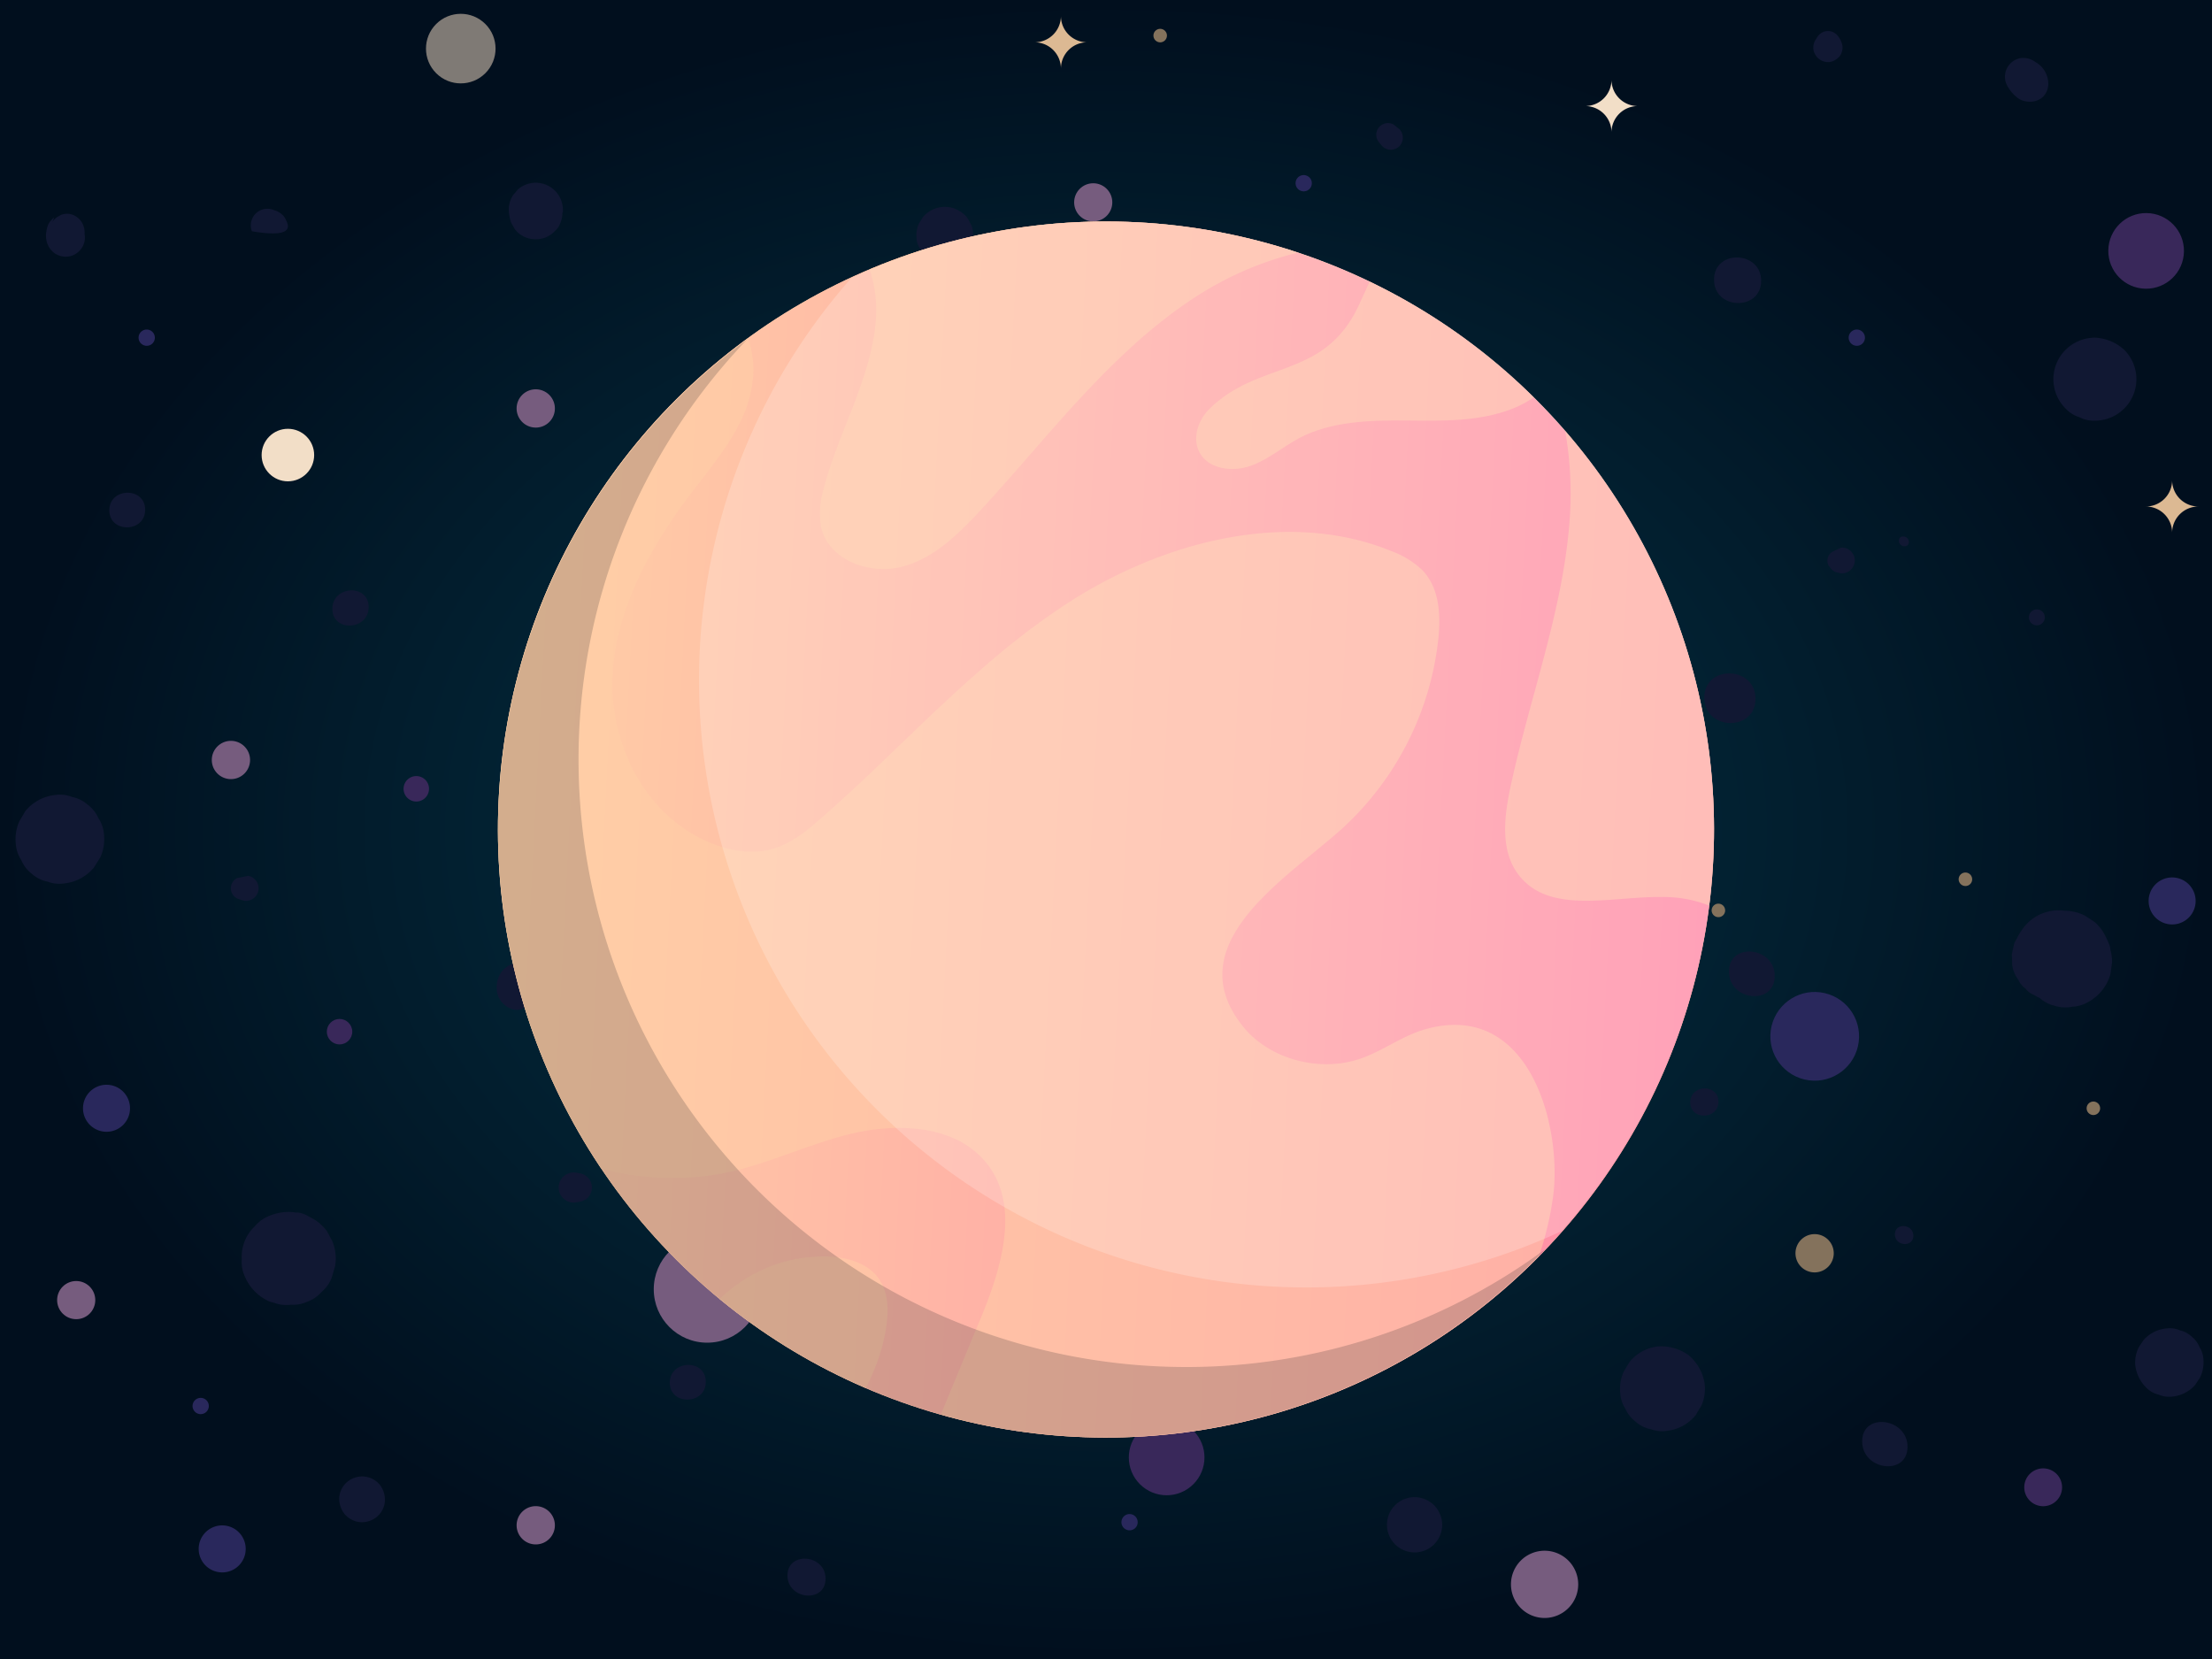 <svg xmlns="http://www.w3.org/2000/svg" xmlns:xlink="http://www.w3.org/1999/xlink" viewBox="0 0 400 300"><rect x="0" y="0" width="400" height="300" fill="#808080" stroke="none"/><defs><style>.eb6caf98-22e1-405b-b0bc-50ce78b14a6c{fill:none;}.a384c78c-14d4-4bb3-b745-252d71abe5ff{isolation:isolate;}.b448a2a7-1928-4788-a844-2044fc8f306c{fill:url(#e2c2809a-7d5f-46bb-a723-6c9dd012e91b);}.e6e51941-9b63-4f6a-b333-cdb591c6ac95{fill:#29285c;}.f9515170-705e-4449-86a6-3627a00acf93{fill:#39285a;}.f460bebe-8a2a-45bc-acfa-8094558b619d{fill:#111833;}.fbc255cf-9fd1-4517-82b9-79a41c3b65df{fill:#84725c;}.eda53af6-fa98-4526-96ef-6e9aa0545eef{fill:#765c7e;}.a864bd78-39f2-4d75-b6ad-6083590178cd{fill:#f2dec7;}.e62c3a02-b1be-42be-87e1-2b01b243fe12{fill:#dcb993;}.abd43651-5286-43e4-ada4-bec6a06b885c{opacity:0.51;}.bb379cbe-f992-4a41-97a9-9d3f0dffd624{fill:#fae1c8;}.a94cf527-feb5-4930-aabf-01c4ffb2ff29,.e2c85049-c1c1-4089-8279-a79b33f64f17{fill:#ffd0a6;}.be10e642-d586-4d7f-8d26-01505b83e7a8{fill:url(#ac29831f-80fc-4456-80f5-0c3f2fc920b6);}.e558c92a-1948-49ab-a4b4-174595de2baa{opacity:0.5;}.a94cf527-feb5-4930-aabf-01c4ffb2ff29,.bbd3be1a-d248-4c6d-88bb-25d20f03f1b0,.e558c92a-1948-49ab-a4b4-174595de2baa{mix-blend-mode:multiply;}.b930a7fa-abbe-4371-969d-3116b2dc0c29{clip-path:url(#aea0031a-4229-44dd-af4e-2c3c2ca348be);}.bbd3be1a-d248-4c6d-88bb-25d20f03f1b0,.ee121dfb-edf8-4c37-8a7a-1f9ee1fa8a9f{opacity:0.2;}.ba235753-c7fb-40bc-bb94-ac7112e468e9{fill:#222226;}.ee121dfb-edf8-4c37-8a7a-1f9ee1fa8a9f{mix-blend-mode:overlay;}.abdfd28e-aa5c-4a0c-afaa-f8edc0d853db{fill:#fff;}</style><radialGradient id="e2c2809a-7d5f-46bb-a723-6c9dd012e91b" cx="200" cy="150" r="250" gradientTransform="translate(40 60) scale(0.8 0.6)" gradientUnits="userSpaceOnUse"><stop offset="0" stop-color="#03384a"/><stop offset="1" stop-color="#010f1e"/></radialGradient><linearGradient id="ac29831f-80fc-4456-80f5-0c3f2fc920b6" x1="89.05" y1="144.27" x2="371.44" y2="158.85" gradientTransform="translate(164.64 -97.49) rotate(45)" gradientUnits="userSpaceOnUse"><stop offset="0" stop-color="#ffd0a6"/><stop offset="0.99" stop-color="#ff77a6"/></linearGradient><clipPath id="aea0031a-4229-44dd-af4e-2c3c2ca348be"><circle class="eb6caf98-22e1-405b-b0bc-50ce78b14a6c" cx="200" cy="150" r="109.95" transform="translate(-47.49 185.36) rotate(-45)"/></clipPath></defs><g class="a384c78c-14d4-4bb3-b745-252d71abe5ff"><g id="bab8cac8-36a6-495a-ba7e-2bf50fd1f628" data-name="OBJECTS"><rect class="b448a2a7-1928-4788-a844-2044fc8f306c" width="400" height="300"/><path class="e6e51941-9b63-4f6a-b333-cdb591c6ac95" d="M235.76,34.6a1.47,1.47,0,1,1,1.46-1.46A1.46,1.46,0,0,1,235.76,34.6Z"/><path class="e6e51941-9b63-4f6a-b333-cdb591c6ac95" d="M26.48,62.53A1.47,1.47,0,1,1,28,61.06,1.46,1.46,0,0,1,26.48,62.53Z"/><path class="e6e51941-9b63-4f6a-b333-cdb591c6ac95" d="M335.77,62.53a1.47,1.47,0,1,1,1.47-1.47A1.46,1.46,0,0,1,335.77,62.53Z"/><path class="e6e51941-9b63-4f6a-b333-cdb591c6ac95" d="M204.27,276.73a1.47,1.47,0,1,1,1.46-1.46A1.46,1.46,0,0,1,204.27,276.73Z"/><path class="e6e51941-9b63-4f6a-b333-cdb591c6ac95" d="M36.3,255.72a1.47,1.47,0,1,1,1.46-1.47A1.47,1.47,0,0,1,36.3,255.72Z"/><path class="e6e51941-9b63-4f6a-b333-cdb591c6ac95" d="M235.76,115.91a4.25,4.25,0,1,1,4.24-4.25A4.25,4.25,0,0,1,235.76,115.91Z"/><path class="e6e51941-9b63-4f6a-b333-cdb591c6ac95" d="M40.19,284.34a4.25,4.25,0,1,1,4.24-4.25A4.24,4.24,0,0,1,40.19,284.34Z"/><path class="e6e51941-9b63-4f6a-b333-cdb591c6ac95" d="M392.79,167.17a4.25,4.25,0,1,1,4.25-4.25A4.24,4.24,0,0,1,392.79,167.17Z"/><circle class="e6e51941-9b63-4f6a-b333-cdb591c6ac95" cx="123.77" cy="118.31" r="4.24"/><path class="e6e51941-9b63-4f6a-b333-cdb591c6ac95" d="M19.26,204.66a4.25,4.25,0,1,1,4.25-4.25A4.24,4.24,0,0,1,19.26,204.66Z"/><circle class="e6e51941-9b63-4f6a-b333-cdb591c6ac95" cx="328.15" cy="187.39" r="8.02" transform="translate(70.11 463.46) rotate(-76.66)"/><circle class="e6e51941-9b63-4f6a-b333-cdb591c6ac95" cx="221.27" cy="159.48" r="6.84" transform="translate(28.41 352.34) rotate(-80.78)"/><circle class="f9515170-705e-4449-86a6-3627a00acf93" cx="210.97" cy="263.55" r="6.84" transform="translate(-124.57 226.37) rotate(-45)"/><path class="f9515170-705e-4449-86a6-3627a00acf93" d="M369.47,272.37a3.42,3.42,0,1,1,3.42-3.42A3.42,3.42,0,0,1,369.47,272.37Z"/><circle class="f9515170-705e-4449-86a6-3627a00acf93" cx="388.1" cy="45.37" r="6.84" transform="translate(337.17 432.78) rotate(-89.18)"/><circle class="f9515170-705e-4449-86a6-3627a00acf93" cx="264.67" cy="224.96" r="2.3"/><path class="f9515170-705e-4449-86a6-3627a00acf93" d="M75.28,144.94a2.3,2.3,0,1,1,2.3-2.3A2.3,2.3,0,0,1,75.28,144.94Z"/><circle class="f9515170-705e-4449-86a6-3627a00acf93" cx="61.4" cy="186.56" r="2.3"/><path class="f460bebe-8a2a-45bc-acfa-8094558b619d" d="M369.39,17.55a3.28,3.28,0,0,0,1-2.2A4.52,4.52,0,0,0,368,11.18a3.56,3.56,0,0,0-2.5-.69,3.42,3.42,0,0,0-2.3,5.38,6.32,6.32,0,0,0,.93,1.2,8,8,0,0,0,.93.79,3.89,3.89,0,0,0,2.1.53A3.35,3.35,0,0,0,369.39,17.55Z"/><path class="f460bebe-8a2a-45bc-acfa-8094558b619d" d="M330.8,11.22a2.73,2.73,0,0,0,1.56-.75,1.94,1.94,0,0,0,.6-.81,2.69,2.69,0,0,0,.21-1.34A3.83,3.83,0,0,0,332,6.13l-.49-.31a2.36,2.36,0,0,0-1.77-.06,2.54,2.54,0,0,0-1.26,1.18,2.82,2.82,0,0,0-.57,1.9A2.7,2.7,0,0,0,330.8,11.22Z"/><path class="f460bebe-8a2a-45bc-acfa-8094558b619d" d="M318.47,50.78c0-5.48-8.52-5.71-8.52-.21S318.47,56.27,318.47,50.78Z"/><path class="f460bebe-8a2a-45bc-acfa-8094558b619d" d="M369.77,111.64a1.44,1.44,0,0,0-2.88,0A1.44,1.44,0,0,0,369.77,111.64Z"/><path class="f460bebe-8a2a-45bc-acfa-8094558b619d" d="M249.36,25.73Z"/><path class="f460bebe-8a2a-45bc-acfa-8094558b619d" d="M249.44,25.82h0l-.08-.09Z"/><path class="f460bebe-8a2a-45bc-acfa-8094558b619d" d="M253.08,26.41a2.22,2.22,0,0,0-.07-3.09l-.93-.75a2.05,2.05,0,0,0-1.62-.25,2.2,2.2,0,0,0-1.12.72,2.14,2.14,0,0,0,.1,2.78l.16.2c.14.15.27.31.4.46A2.19,2.19,0,0,0,253.08,26.41Z"/><path class="f460bebe-8a2a-45bc-acfa-8094558b619d" d="M346,223.46c0-2.15-3.35-2.42-3.35-.25S346,225.62,346,223.46Z"/><path class="f460bebe-8a2a-45bc-acfa-8094558b619d" d="M345.18,98c0-1.15-1.8-1.39-1.8-.22S345.18,99.19,345.18,98Z"/><path class="f460bebe-8a2a-45bc-acfa-8094558b619d" d="M210.22,144a6.65,6.65,0,0,0,4.4-2.49l.87-1.46a6.55,6.55,0,0,0,.48-3.42,5,5,0,0,0-.87-2.45,5,5,0,0,0-1.62-1.95,5,5,0,0,0-2.28-1.1,5.09,5.09,0,0,0-2.6-.25,6.71,6.71,0,0,0-4.4,2.5l-.86,1.45a6.58,6.58,0,0,0-.49,3.42,5,5,0,0,0,.88,2.46,6,6,0,0,0,3.9,3A4.94,4.94,0,0,0,210.22,144Z"/><path class="f460bebe-8a2a-45bc-acfa-8094558b619d" d="M251.49,196.91a6.69,6.69,0,0,0,4.4-2.49l.87-1.46a6.58,6.58,0,0,0,.48-3.42,6.78,6.78,0,0,0-7.37-5.75,6.7,6.7,0,0,0-4.4,2.49l-.86,1.46a6.55,6.55,0,0,0-.49,3.42,5,5,0,0,0,.88,2.46,4.89,4.89,0,0,0,1.62,1.94,7.26,7.26,0,0,0,4.87,1.35Z"/><path class="f460bebe-8a2a-45bc-acfa-8094558b619d" d="M245.9,88.61c0-1.63-2.53-1.92-2.53-.28S245.9,90.25,245.9,88.61Z"/><path class="f460bebe-8a2a-45bc-acfa-8094558b619d" d="M259.33,279.27a5.14,5.14,0,0,0,1.47-3.47,5.2,5.2,0,0,0-1.46-3.6,5.14,5.14,0,0,0-3.47-1.47,5.07,5.07,0,0,0-3.6,1.46,5,5,0,0,0,0,7.07,5,5,0,0,0,7.07,0Z"/><path class="f460bebe-8a2a-45bc-acfa-8094558b619d" d="M374.71,182.05a6.22,6.22,0,0,0,3-.91,8.3,8.3,0,0,0,3.91-4.93c.1-.72.21-1.45.31-2.18a7.84,7.84,0,0,0-.33-2.32c.05.07.05,0,0-.25a3.58,3.58,0,0,0-.18-.64,16.8,16.8,0,0,0-1.08-2.25,7.92,7.92,0,0,0-1.64-1.9l-1.82-1.17a8.78,8.78,0,0,0-3.62-.82,8,8,0,0,0-7.34,3.07l-.66.93c-.33.61-.66,1.22-1,1.83l-.45,2,.06,2A5.73,5.73,0,0,0,365,177.2a3.8,3.8,0,0,0,1.27,1.57,3.89,3.89,0,0,0,1.66,1.2,3.66,3.66,0,0,0,.89.48,6.13,6.13,0,0,0,2.68,1.41A6.23,6.23,0,0,0,374.71,182.05Z"/><path class="f460bebe-8a2a-45bc-acfa-8094558b619d" d="M310.75,199.22c0-3.29-5.1-3.15-5.1.13S310.75,202.49,310.75,199.22Z"/><path class="f460bebe-8a2a-45bc-acfa-8094558b619d" d="M251.26,197.65a4.58,4.58,0,0,0,1.52-1.21,3.86,3.86,0,0,0,.72-2.68,3.39,3.39,0,0,0,.28-.71,3.7,3.7,0,0,0,.13-1.38,2.47,2.47,0,0,0-.11-1.86l-.38.11c0-.08-.06-.17-.1-.26V190l-8.05,2.28a4.7,4.7,0,0,0,.32,2.4,5.1,5.1,0,0,0,1.18,1.92,4.26,4.26,0,0,0,2.1,1.29A3.55,3.55,0,0,0,251.26,197.65Z"/><path class="f460bebe-8a2a-45bc-acfa-8094558b619d" d="M217.19,95.43a4.44,4.44,0,0,0,1.51-1.21,3.87,3.87,0,0,0,.73-2.68,3.75,3.75,0,0,0,.28-.71,3.7,3.7,0,0,0,.13-1.38,2.47,2.47,0,0,0-.11-1.86l-.38.11c0-.08-.07-.17-.1-.26l0,.29-8,2.28a4.6,4.6,0,0,0,.32,2.4,4.86,4.86,0,0,0,1.18,1.92,4.28,4.28,0,0,0,2.09,1.29A3.57,3.57,0,0,0,217.19,95.43Z"/><path class="f460bebe-8a2a-45bc-acfa-8094558b619d" d="M317.45,126.37c0-6-9.26-6.18-9.26-.21S317.45,132.34,317.45,126.37Z"/><path class="f460bebe-8a2a-45bc-acfa-8094558b619d" d="M335.4,101.38a2.16,2.16,0,0,0-.66-1.64,2.13,2.13,0,0,0-1.91-.68l-1.51.74a1.85,1.85,0,0,0-.85,1.36,1.69,1.69,0,0,0,.51,1.49,2,2,0,0,0,1.34.9l.45.1A2.31,2.31,0,0,0,335.4,101.38Z"/><path class="f460bebe-8a2a-45bc-acfa-8094558b619d" d="M320.93,176.5c0-5.31-8.28-6.18-8.28-.82S320.93,181.86,320.93,176.5Z"/><path class="f460bebe-8a2a-45bc-acfa-8094558b619d" d="M149.29,285.47c0-4.41-6.89-5-6.89-.58S149.29,289.94,149.29,285.47Z"/><path class="f460bebe-8a2a-45bc-acfa-8094558b619d" d="M158.54,195.66c0-4.42-6.88-5-6.88-.59S158.54,200.12,158.54,195.66Z"/><path class="f460bebe-8a2a-45bc-acfa-8094558b619d" d="M160.4,89.07a8.34,8.34,0,0,0,2.69-3.33,8.55,8.55,0,0,0,.67-4.41c-.69-3.39-2.33-5.62-4.91-6.66a9.34,9.34,0,0,0-3.72-.76,6,6,0,0,0-3.09.42,6.14,6.14,0,0,0-2.74,1.43l-1.43,1.54a6.22,6.22,0,0,0-1.24,3,4,4,0,0,0-.18,2.12,6.21,6.21,0,0,0,.69,3,8.77,8.77,0,0,0,4.58,4.19L152,90A8.34,8.34,0,0,0,160.4,89.07Z"/><path class="f460bebe-8a2a-45bc-acfa-8094558b619d" d="M128.94,147.54a9,9,0,0,0,1.64,0,8.66,8.66,0,0,0,7.44-4.95c.21-.72.42-1.44.62-2.16a8.28,8.28,0,0,0-.51-4.35l-1-1.88a9.24,9.24,0,0,0-1.33-1.39c.07,0,0,0-.17-.15l0,0h0a8.12,8.12,0,0,0-1.54-1l-.34-.18a4.37,4.37,0,0,0-2.32-.67,8.81,8.81,0,0,0-4.66.59,6.27,6.27,0,0,0-2.61,1.86,6.39,6.39,0,0,0-1.86,2.65,6.46,6.46,0,0,0-.56,3.32,6.28,6.28,0,0,0,.6,3.23,8.52,8.52,0,0,0,4.51,4.46l.85.23a7.13,7.13,0,0,0,1.1.29Z"/><path class="f460bebe-8a2a-45bc-acfa-8094558b619d" d="M51,235.94a8.2,8.2,0,0,0,1.64,0,6.18,6.18,0,0,0,2.89-.54,6.33,6.33,0,0,0,2.65-1.8A6.35,6.35,0,0,0,60,231c.21-.72.41-1.44.62-2.16a8.32,8.32,0,0,0-.51-4.36l-1-1.87a8.86,8.86,0,0,0-1.33-1.4c.06,0,0,0-.17-.15l0,0h0a8.61,8.61,0,0,0-1.54-.95l-.35-.19a4.28,4.28,0,0,0-2.31-.67,8.81,8.81,0,0,0-4.66.6,6.43,6.43,0,0,0-2.62,1.85,7.56,7.56,0,0,0-2.41,6,6.26,6.26,0,0,0,.6,3.23,8.48,8.48,0,0,0,4.51,4.46l.85.23a6.15,6.15,0,0,0,1.1.29Z"/><path class="f460bebe-8a2a-45bc-acfa-8094558b619d" d="M212.42,52.35A5.19,5.19,0,0,0,216,50.5l.7-1.13a5.16,5.16,0,0,0,.45-2.57,4,4,0,0,0-.6-1.91,4,4,0,0,0-1.26-1.62A5.13,5.13,0,0,0,208,44l-.7,1.12a5.18,5.18,0,0,0-.45,2.57,3.85,3.85,0,0,0,.61,1.91,3.75,3.75,0,0,0,1.25,1.62A5.2,5.2,0,0,0,212.42,52.35Z"/><path class="f460bebe-8a2a-45bc-acfa-8094558b619d" d="M171.28,47.67a5.2,5.2,0,0,0,3.53-1.86c.24-.37.47-.75.71-1.13a5,5,0,0,0,.44-2.56,3.81,3.81,0,0,0-.6-1.92,3.86,3.86,0,0,0-1.25-1.62,5.13,5.13,0,0,0-7.23.71l-.7,1.13a5.12,5.12,0,0,0-.45,2.56,3.81,3.81,0,0,0,.6,1.92,4,4,0,0,0,1.26,1.62A5.25,5.25,0,0,0,171.28,47.67Z"/><path class="f460bebe-8a2a-45bc-acfa-8094558b619d" d="M100.26,41.86a3.52,3.52,0,0,0,1.06-1.51,4.71,4.71,0,0,0,.35-2.43c.07.69.1.83.11.41a5,5,0,0,0-1.21-3.62,4.91,4.91,0,0,0-6.93-.44l-.84,1A4.88,4.88,0,0,0,92,37.59a7.8,7.8,0,0,0,.44,2.7c.21.37.42.75.64,1.12a4.63,4.63,0,0,0,3.76,1.85A4.58,4.58,0,0,0,100.26,41.86Z"/><path class="f460bebe-8a2a-45bc-acfa-8094558b619d" d="M26.25,92.18c0-4.18-6.48-4.07-6.48.1S26.25,96.36,26.25,92.18Z"/><path class="f460bebe-8a2a-45bc-acfa-8094558b619d" d="M66.67,109.78c0-4.24-6.57-3.9-6.57.33S66.67,114,66.67,109.78Z"/><path class="f460bebe-8a2a-45bc-acfa-8094558b619d" d="M220.75,223a5.28,5.28,0,0,0,4.58-3.67,11.67,11.67,0,0,0,.36-1.32,6.57,6.57,0,0,0-.06-2.46,7.47,7.47,0,0,0-3.78-4.94,7.94,7.94,0,0,0-7,.46,7,7,0,0,0-2.92,7.71c.54,2.42,2.56,4.89,5.1,5.31A4.08,4.08,0,0,0,220.75,223Z"/><path class="f460bebe-8a2a-45bc-acfa-8094558b619d" d="M392.77,252.55a6.32,6.32,0,0,0,4.17-2.09c.29-.45.59-.89.89-1.34a6.18,6.18,0,0,0,.62-3.22,4.55,4.55,0,0,0-.69-2.28,4.64,4.64,0,0,0-1.4-1.89,4.51,4.51,0,0,0-2.12-1.15,4.61,4.61,0,0,0-2.44-.36,6.23,6.23,0,0,0-4.16,2.09c-.3.44-.6.88-.89,1.33a6.19,6.19,0,0,0-.63,3.22,6.92,6.92,0,0,0,2.09,4.17,4.66,4.66,0,0,0,2.12,1.16A4.83,4.83,0,0,0,392.77,252.55Z"/><path class="f460bebe-8a2a-45bc-acfa-8094558b619d" d="M344.94,261.63c0-5.24-8.2-6.31-8.2-1S344.94,266.94,344.94,261.63Z"/><path class="f460bebe-8a2a-45bc-acfa-8094558b619d" d="M384.08,73.92a7.5,7.5,0,0,0,.1-10.61,8.4,8.4,0,0,0-5.28-2.25,7.59,7.59,0,0,0-5.33,2.15,7.5,7.5,0,0,0-.1,10.61A5.6,5.6,0,0,0,376,75.43a5.49,5.49,0,0,0,2.79.64A7.51,7.51,0,0,0,384.08,73.92Z"/><path class="f460bebe-8a2a-45bc-acfa-8094558b619d" d="M127.63,249.88c0-4.2-6.51-4-6.51.16S127.63,254.07,127.63,249.88Z"/><path class="f460bebe-8a2a-45bc-acfa-8094558b619d" d="M12.54,46.36a3.53,3.53,0,0,0,2.22-1.48,3.39,3.39,0,0,0,.53-2.58,3.39,3.39,0,0,0-.13-1.24,3.31,3.31,0,0,0-1.55-2A2.92,2.92,0,0,0,11,38.88l-.71.4a3,3,0,0,0-1,1.24c.56-1.17.58-1.43.06-.77a2.68,2.68,0,0,0-.75,1.17A8,8,0,0,0,8.36,42a4.11,4.11,0,0,0,.07,1.6,3.7,3.7,0,0,0,1.49,2.22A3.56,3.56,0,0,0,12.54,46.36Z"/><path class="f460bebe-8a2a-45bc-acfa-8094558b619d" d="M51.74,39.85A2.48,2.48,0,0,0,51,38.79,3.42,3.42,0,0,0,49.55,38h0a3,3,0,0,0-4,3.82Q53.51,43.16,51.74,39.85Z"/><path class="f460bebe-8a2a-45bc-acfa-8094558b619d" d="M11.72,159.74A8.08,8.08,0,0,0,17,156.86L18.16,155a8,8,0,0,0,.64-4.15,6,6,0,0,0-1-2.89,6.08,6.08,0,0,0-1.91-2.42,6.09,6.09,0,0,0-2.87-1.43,6,6,0,0,0-3.11-.34,8.08,8.08,0,0,0-5.31,2.88L3.5,148.51a8,8,0,0,0-.64,4.15,6.11,6.11,0,0,0,1,2.89A6.08,6.08,0,0,0,5.74,158a6,6,0,0,0,2.87,1.43A6,6,0,0,0,11.72,159.74Z"/><path class="f460bebe-8a2a-45bc-acfa-8094558b619d" d="M45.82,162.47a2.28,2.28,0,0,0,.91-1.46,2.24,2.24,0,0,0-.4-1.72c-.13-.15-.26-.29-.4-.43a2.28,2.28,0,0,0-1.06-.48l-2,.41a2.06,2.06,0,0,0,.23,3.77c.32.11.65.22,1,.31A2.24,2.24,0,0,0,45.82,162.47Z"/><path class="f460bebe-8a2a-45bc-acfa-8094558b619d" d="M104.16,217.43l1.14-.23.62-.31a2,2,0,0,0,.69-.73,2.55,2.55,0,0,0,.43-1.59,2.65,2.65,0,0,0-2.09-2.38l-.89-.15a2.72,2.72,0,1,0,.1,5.39Z"/><path class="f460bebe-8a2a-45bc-acfa-8094558b619d" d="M95.49,181.55a2.29,2.29,0,0,0,1.21-.76A4.23,4.23,0,0,0,97.88,178a4,4,0,0,0-1.12-2.75,4.08,4.08,0,0,0-4.46-.79l-.3.13-.13.09-.12.08a5.19,5.19,0,0,0-.46.36l-.09.07h0a.81.81,0,0,0-.14.12,4.67,4.67,0,0,0-1.24,3.18,4,4,0,0,0,2.84,4A2.47,2.47,0,0,0,95.49,181.55Z"/><path class="f460bebe-8a2a-45bc-acfa-8094558b619d" d="M68.11,274.32a4.09,4.09,0,0,0,1.49-2.82,4.47,4.47,0,0,0-.95-3.05A4.21,4.21,0,0,0,65.83,267a4.25,4.25,0,0,0-3,.94,4.1,4.1,0,0,0-1.48,2.82,4.46,4.46,0,0,0,.94,3,4.21,4.21,0,0,0,2.82,1.49A4.25,4.25,0,0,0,68.11,274.32Z"/><path class="f460bebe-8a2a-45bc-acfa-8094558b619d" d="M301.5,258.73a7.75,7.75,0,0,0,5.14-2.84c.35-.59.7-1.18,1.06-1.77a7.69,7.69,0,0,0,.56-3.88,8.46,8.46,0,0,0-2.84-5.13,8.5,8.5,0,0,0-5.64-1.63,7.72,7.72,0,0,0-5.14,2.85l-1.05,1.76A7.6,7.6,0,0,0,293,252a5.8,5.8,0,0,0,.94,2.78,5.88,5.88,0,0,0,1.9,2.36,5.81,5.81,0,0,0,2.73,1.32A5.74,5.74,0,0,0,301.5,258.73Z"/><path class="f460bebe-8a2a-45bc-acfa-8094558b619d" d="M215,99.85A7.67,7.67,0,0,0,220.13,97c.35-.59.7-1.18,1.06-1.76a7.7,7.7,0,0,0,.56-3.88,5.7,5.7,0,0,0-.94-2.78,5.88,5.88,0,0,0-1.9-2.36,5.73,5.73,0,0,0-2.72-1.32,5.79,5.79,0,0,0-2.92-.3,7.75,7.75,0,0,0-5.14,2.84l-1.06,1.77a7.65,7.65,0,0,0-.56,3.87,8.52,8.52,0,0,0,2.84,5.14,5.84,5.84,0,0,0,2.72,1.33A5.68,5.68,0,0,0,215,99.85Z"/><path class="f460bebe-8a2a-45bc-acfa-8094558b619d" d="M174.94,42.66a3.92,3.92,0,0,0-1.24-2.48l.05.09a2.58,2.58,0,0,0-.32-.34,4,4,0,0,0-5.69.34,4.46,4.46,0,0,0-1,3L174,45.37A3.66,3.66,0,0,0,174.94,42.66Z"/><path class="fbc255cf-9fd1-4517-82b9-79a41c3b65df" d="M209.91,7.65a1.22,1.22,0,1,1,0-2.43,1.22,1.22,0,0,1,0,2.43Z"/><path class="fbc255cf-9fd1-4517-82b9-79a41c3b65df" d="M179.86,208.2a1.22,1.22,0,0,1,0-2.43,1.22,1.22,0,1,1,0,2.43Z"/><path class="fbc255cf-9fd1-4517-82b9-79a41c3b65df" d="M310.75,165.85a1.22,1.22,0,1,1,1.21-1.21A1.21,1.21,0,0,1,310.75,165.85Z"/><circle class="eda53af6-fa98-4526-96ef-6e9aa0545eef" cx="197.69" cy="36.59" r="3.45"/><path class="eda53af6-fa98-4526-96ef-6e9aa0545eef" d="M41.76,140.89a3.46,3.46,0,1,1,3.46-3.46A3.46,3.46,0,0,1,41.76,140.89Z"/><path class="fbc255cf-9fd1-4517-82b9-79a41c3b65df" d="M279.32,90.62a6.08,6.08,0,1,1,6.07-6.08A6.08,6.08,0,0,1,279.32,90.62Z"/><path class="eda53af6-fa98-4526-96ef-6e9aa0545eef" d="M96.89,77.32a3.46,3.46,0,1,1,3.45-3.46A3.45,3.45,0,0,1,96.89,77.32Z"/><path class="fbc255cf-9fd1-4517-82b9-79a41c3b65df" d="M209.91,209.61a1.21,1.21,0,1,1,1.21-1.21A1.22,1.22,0,0,1,209.91,209.61Z"/><path class="fbc255cf-9fd1-4517-82b9-79a41c3b65df" d="M378.66,201.63a1.22,1.22,0,1,1,0-2.43,1.22,1.22,0,0,1,0,2.43Z"/><path class="fbc255cf-9fd1-4517-82b9-79a41c3b65df" d="M355.42,160.22a1.22,1.22,0,1,1,1.21-1.21A1.21,1.21,0,0,1,355.42,160.22Z"/><circle class="fbc255cf-9fd1-4517-82b9-79a41c3b65df" cx="197.69" cy="238.56" r="3.45"/><path class="fbc255cf-9fd1-4517-82b9-79a41c3b65df" d="M328.15,230.09a3.46,3.46,0,1,1,3.45-3.46A3.46,3.46,0,0,1,328.15,230.09Z"/><path class="eda53af6-fa98-4526-96ef-6e9aa0545eef" d="M279.32,292.58a6.08,6.08,0,1,1,6.07-6.07A6.08,6.08,0,0,1,279.32,292.58Z"/><path class="eda53af6-fa98-4526-96ef-6e9aa0545eef" d="M96.89,279.28a3.46,3.46,0,1,1,3.45-3.45A3.45,3.45,0,0,1,96.89,279.28Z"/><circle class="eda53af6-fa98-4526-96ef-6e9aa0545eef" cx="13.78" cy="235.1" r="3.45"/><circle class="eda53af6-fa98-4526-96ef-6e9aa0545eef" cx="127.88" cy="233.14" r="9.66"/><circle class="a864bd78-39f2-4d75-b6ad-6083590178cd" cx="255.84" cy="140.57" r="6.07"/><path class="e62c3a02-b1be-42be-87e1-2b01b243fe12" d="M191.85,12.4a4.75,4.75,0,0,1,4.75-4.75,4.75,4.75,0,0,1-4.75-4.76,4.76,4.76,0,0,1-4.76,4.76A4.76,4.76,0,0,1,191.85,12.4Z"/><path class="e62c3a02-b1be-42be-87e1-2b01b243fe12" d="M392.79,96.35a4.76,4.76,0,0,1,4.76-4.76,4.76,4.76,0,0,1-4.76-4.75A4.75,4.75,0,0,1,388,91.59,4.75,4.75,0,0,1,392.79,96.35Z"/><path class="a864bd78-39f2-4d75-b6ad-6083590178cd" d="M166.74,167.68a4.76,4.76,0,0,1,4.76-4.76,4.76,4.76,0,0,1-4.76-4.75,4.75,4.75,0,0,1-4.75,4.75A4.76,4.76,0,0,1,166.74,167.68Z"/><circle class="a864bd78-39f2-4d75-b6ad-6083590178cd" cx="52.06" cy="82.29" r="4.75"/><path class="a864bd78-39f2-4d75-b6ad-6083590178cd" d="M291.41,23.93a4.76,4.76,0,0,1,4.76-4.75,4.76,4.76,0,0,1-4.76-4.76,4.76,4.76,0,0,1-4.75,4.76A4.75,4.75,0,0,1,291.41,23.93Z"/><g class="abd43651-5286-43e4-ada4-bec6a06b885c"><circle class="bb379cbe-f992-4a41-97a9-9d3f0dffd624" cx="83.32" cy="8.79" r="6.29" transform="translate(18.19 61.49) rotate(-45)"/></g></g><g id="e834150f-71fe-4572-9256-0e410b694495" data-name="Venus"><circle class="e2c85049-c1c1-4089-8279-a79b33f64f17" cx="200" cy="150" r="109.95" transform="translate(-47.49 185.36) rotate(-45)"/><circle class="be10e642-d586-4d7f-8d26-01505b83e7a8" cx="200" cy="150" r="109.95" transform="translate(-47.49 185.36) rotate(-45)"/><g class="e558c92a-1948-49ab-a4b4-174595de2baa"><g class="b930a7fa-abbe-4371-969d-3116b2dc0c29"><path class="a94cf527-feb5-4930-aabf-01c4ffb2ff29" d="M110.52,53.44c8.14-2.93,18.84-1.5,23.43,5.38,3.21,4.8,2.73,11.07.45,16.3s-6.12,9.71-9.62,14.33c-7.34,9.72-13.4,20.76-14,32.59s5.2,24.53,16.6,29.9c3.85,1.82,8.4,2.74,12.51,1.52,3.24-1,5.88-3.11,8.35-5.27,15-13.09,28.09-28.31,45-39.24s39.48-17,58.35-9.3a16,16,0,0,1,5.61,3.45c3,3.13,3.31,7.72,2.95,11.89A54.33,54.33,0,0,1,241.37,151c-10.06,8.69-28.27,20.31-16.5,34.74,4.73,5.8,13.75,8.24,21.11,5.71,4.11-1.42,7.61-4.16,11.8-5.34,19-5.32,24.78,18,23.05,30.41-2.4,17.18-12.77,32.95-26.4,44.54-16.1,13.67-36.61,22.16-57.54,27.93-10.92,3-25.36,4.15-31.13-4.94-4.08-6.45-1.27-14.61,1.61-21.6q5-12.06,10-24.12c3.94-9.53,7.48-21.4.15-29-5.75-6-15.83-6.28-24.16-4.18s-16.08,6.11-24.61,7.36c-31.61,4.65-65.85-23.33-51.88-53.88,1.56-3.39,4-6.6,4.16-10.28.4-11.65-19-20.91-21.62-33.53C56.68,101.53,65.06,88.41,75,78.43,84.51,68.82,97.18,58.26,110.52,53.44Z"/><path class="a94cf527-feb5-4930-aabf-01c4ffb2ff29" d="M263,2.36c-29.2.16-54.18,14.75-82.45,16.08-5.52.26-10.72,2.57-15.77,4.83-3.07,1.38-6.19,2.79-8.69,5s-4.31,5.52-4,8.87c.32,3.17,2.43,5.83,3.91,8.66,7.29,14-3.76,29.26-7.08,42.75a14.64,14.64,0,0,0-.43,6.79c1.34,5.83,8.61,8.63,14.42,7.19s10.35-5.87,14.41-10.27C189.57,79,200.54,64.08,215.62,54.06s36-14,51-3.87c13.67,9.26,18.44,27.55,17.21,44s-7.28,32.14-10.72,48.29c-1.12,5.29-1.81,11.32,1.44,15.63,5.95,7.89,18.25,3.44,28.11,4.17,11.74.87,21.92,11.56,22.22,23.33.15,5.53-1.55,11.43.92,16.38,3.7,7.43,14.6,7.86,21.94,4,13.62-7.17,19.47-23.24,24.17-37.89l10.58-33c2.44-7.59,4.91-15.55,3.62-23.42-1.31-8-6.35-14.89-11.62-21.08a196.07,196.07,0,0,0-48.73-41.19c-11-6.56-23.22-12.64-29.4-23.83-2.71-4.92-4.1-10.62-7.72-14.9C282.64,3.59,272.27,2.31,263,2.36Z"/><path class="a94cf527-feb5-4930-aabf-01c4ffb2ff29" d="M281.1,50.31c-4.38-7.34-11.73-13.2-20.91-11.47-8.92,1.68-10.87,8.79-14.57,16.58-6.29,13.24-18,9.66-26.93,18.54-2.05,2-3.14,5.34-1.76,7.88,1.64,3,5.91,3.56,9.16,2.42S232,80.78,235,79.18c5.8-3,12.62-3.2,19.16-3.14s13.29.26,19.38-2.15,11.36-8.21,10.9-14.74C284.26,56,282.74,53,281.1,50.31Z"/><path class="a94cf527-feb5-4930-aabf-01c4ffb2ff29" d="M148.75,227.21c3.9-.05,8.23,1,10.35,4.3,1.5,2.32,1.58,5.29,1.22,8a32.7,32.7,0,0,1-1.95,7.48,46.25,46.25,0,0,1-4.87,9.13c-4.1,6.07-9.49,11.48-16.23,14.35C108.47,282.75,116.25,227.56,148.75,227.21Z"/></g></g><g class="bbd3be1a-d248-4c6d-88bb-25d20f03f1b0"><path class="ba235753-c7fb-40bc-bb94-ac7112e468e9" d="M214.57,247.2A109.86,109.86,0,0,1,135.13,61.36,109.86,109.86,0,1,0,279.44,225.89,109.31,109.31,0,0,1,214.57,247.2Z"/></g><g class="ee121dfb-edf8-4c37-8a7a-1f9ee1fa8a9f"><path class="abdfd28e-aa5c-4a0c-afaa-f8edc0d853db" d="M200,40.05a109.25,109.25,0,0,0-46,10.17A109.8,109.8,0,0,0,282.4,222.62,109.82,109.82,0,0,0,200,40.05Z"/></g></g></g></svg>